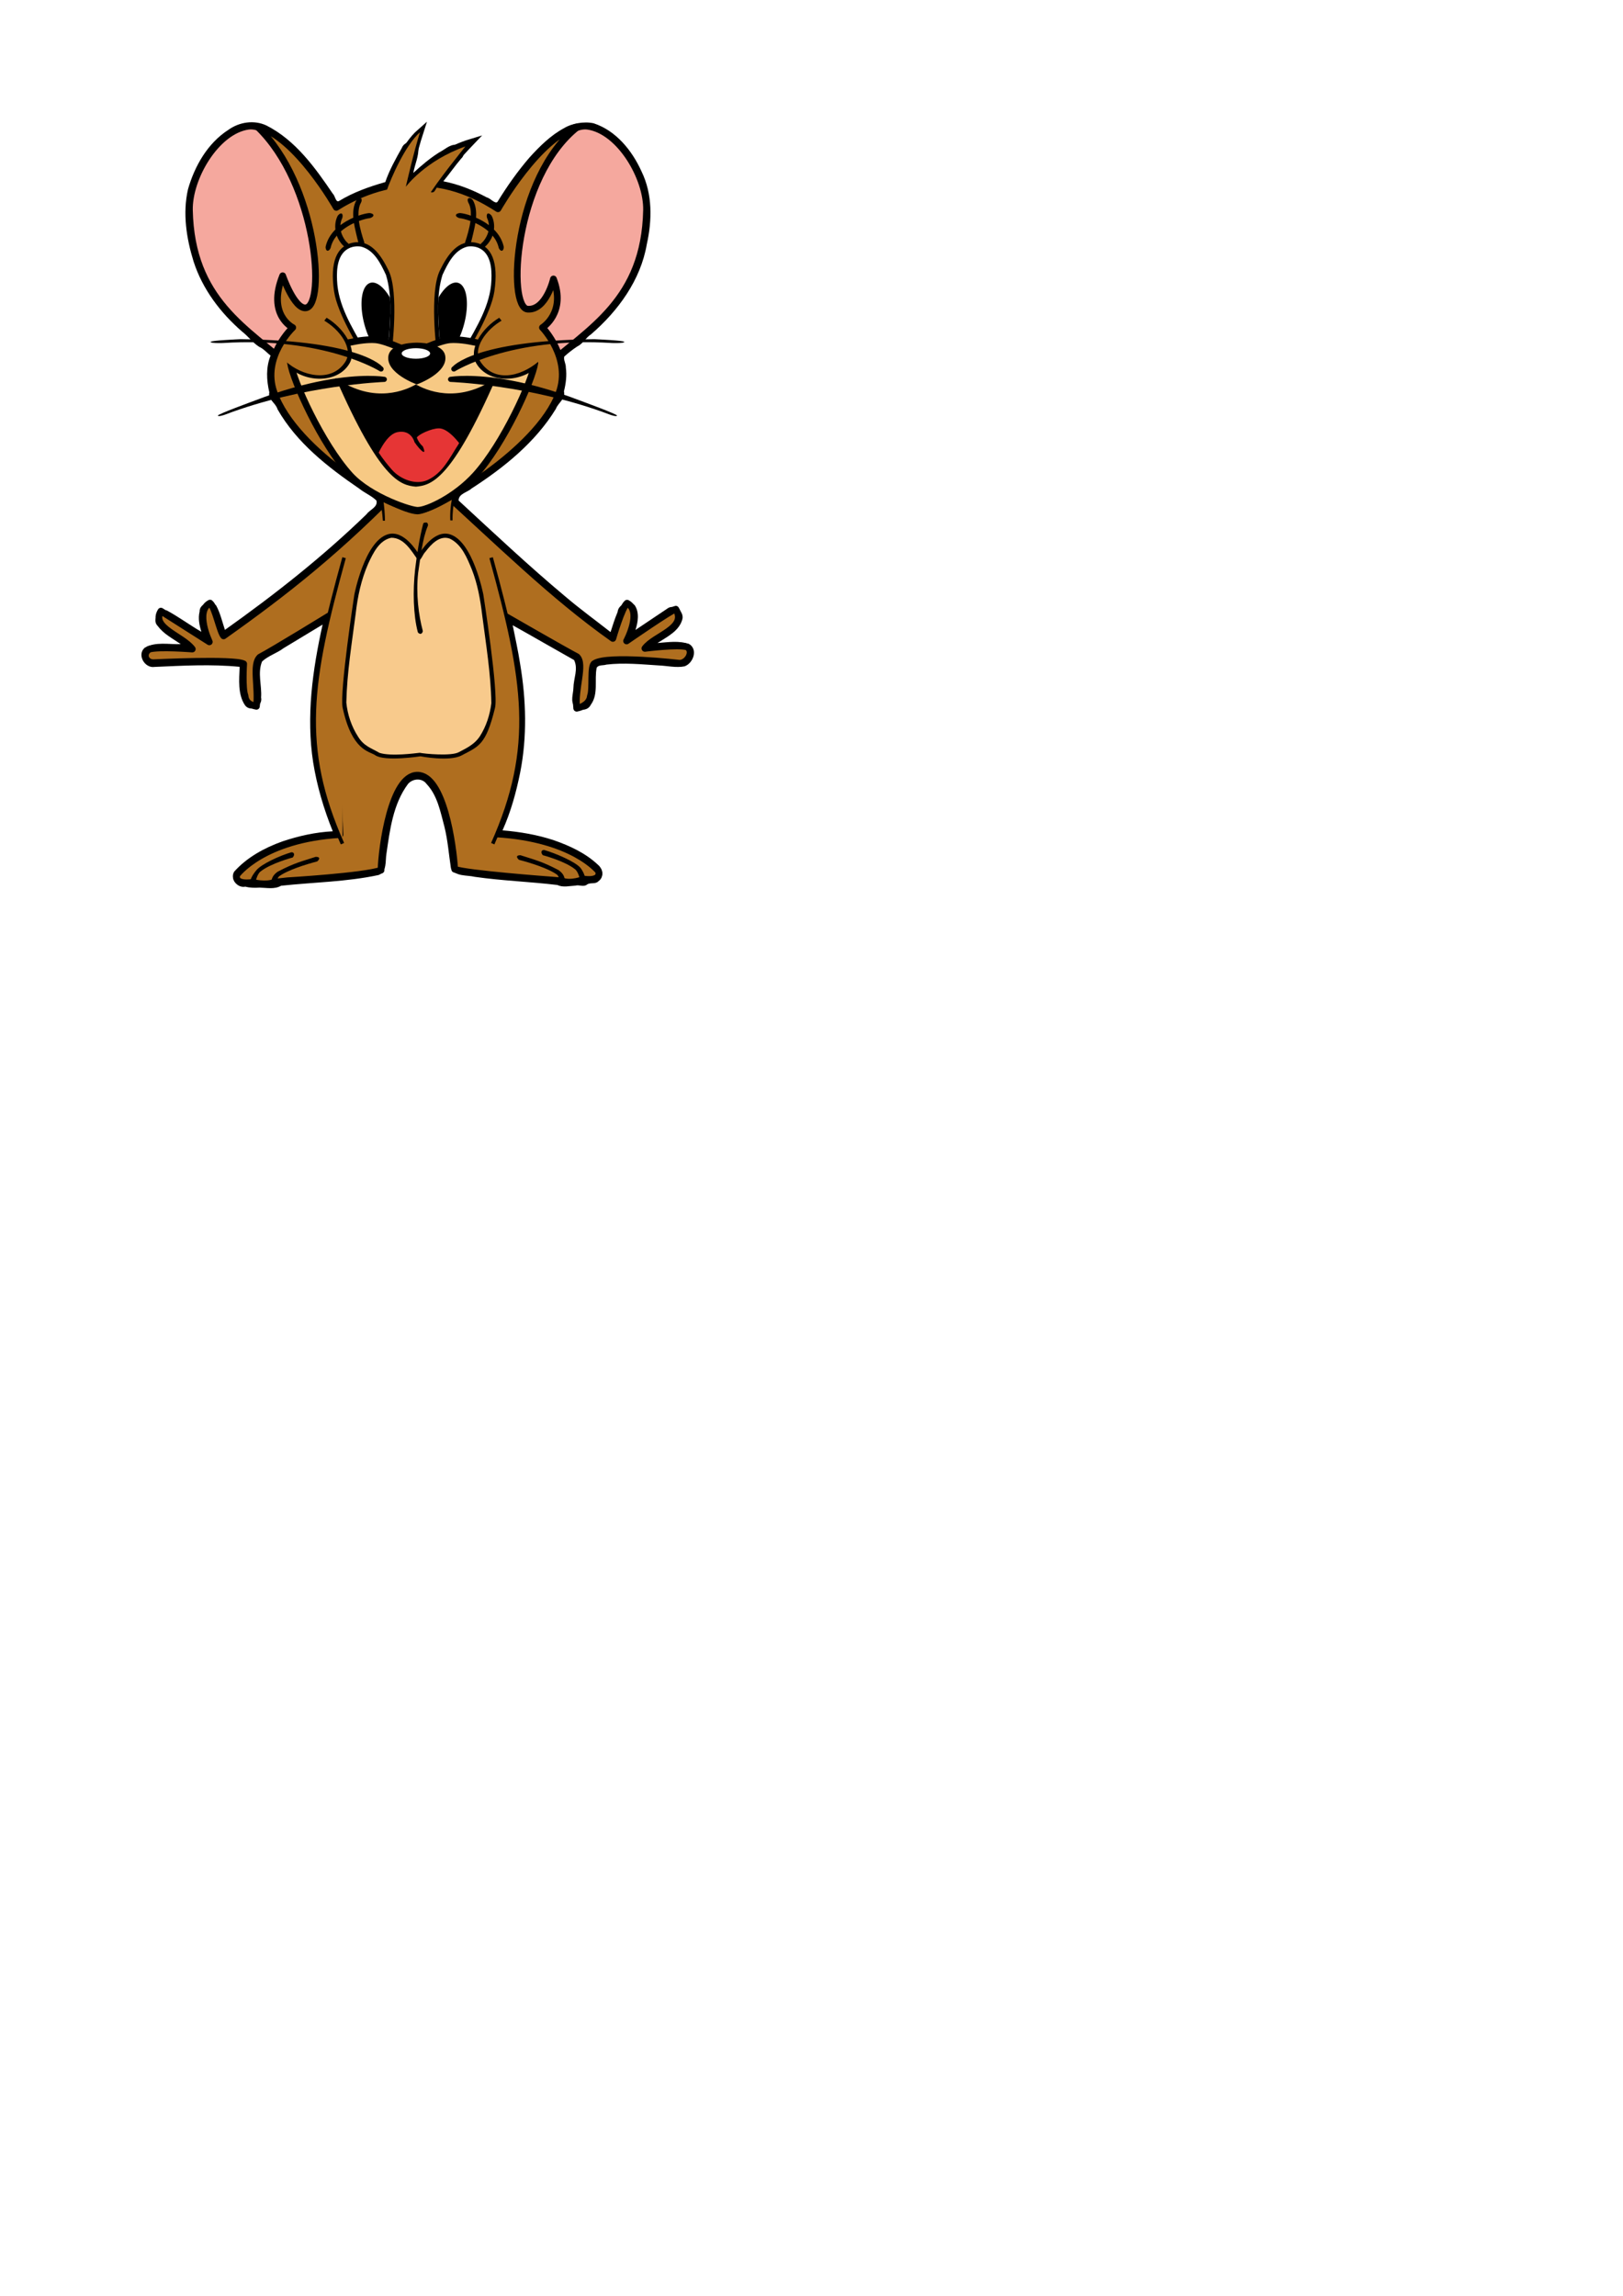 <?xml version="1.0" encoding="UTF-8" standalone="no"?>
<!-- Created with Inkscape (http://www.inkscape.org/) -->

<svg
   width="210mm"
   height="297mm"
   viewBox="0 0 210 297"
   version="1.1"
   id="svg5"
   inkscape:version="1.2.1 (9c6d41e410, 2022-07-14)"
   sodipodi:docname="(tom &amp; jerry) jerry.svg"
   xml:space="preserve"
   xmlns:inkscape="http://www.inkscape.org/namespaces/inkscape"
   xmlns:sodipodi="http://sodipodi.sourceforge.net/DTD/sodipodi-0.dtd"
   xmlns="http://www.w3.org/2000/svg"
   xmlns:svg="http://www.w3.org/2000/svg"><sodipodi:namedview
     id="namedview7"
     pagecolor="#ffffff"
     bordercolor="#666666"
     borderopacity="1.0"
     inkscape:showpageshadow="2"
     inkscape:pageopacity="0.0"
     inkscape:pagecheckerboard="0"
     inkscape:deskcolor="#d1d1d1"
     inkscape:document-units="mm"
     showgrid="false"
     inkscape:zoom="0.788472"
     inkscape:cx="484.48138"
     inkscape:cy="404.58"
     inkscape:window-width="1819"
     inkscape:window-height="1205"
     inkscape:window-x="1884"
     inkscape:window-y="96"
     inkscape:window-maximized="0"
     inkscape:current-layer="layer1" /><defs
     id="defs2"><inkscape:path-effect
       effect="mirror_symmetry"
       start_point="71.599,49.176"
       end_point="71.599,63.116"
       center_point="71.599,56.146"
       id="path-effect2474"
       is_visible="true"
       lpeversion="1.2"
       lpesatellites=""
       mode="free"
       discard_orig_path="false"
       fuse_paths="false"
       oposite_fuse="false"
       split_items="false"
       split_open="false"
       link_styles="false" /><inkscape:path-effect
       effect="mirror_symmetry"
       start_point="71.718,44.312"
       end_point="71.718,50.066"
       center_point="71.718,47.189"
       id="path-effect2406"
       is_visible="true"
       lpeversion="1.2"
       lpesatellites=""
       mode="free"
       discard_orig_path="false"
       fuse_paths="false"
       oposite_fuse="false"
       split_items="false"
       split_open="false"
       link_styles="false" /><inkscape:path-effect
       effect="mirror_symmetry"
       start_point="71.183,44.354"
       end_point="71.183,66.585"
       center_point="71.183,55.469"
       id="path-effect1778"
       is_visible="true"
       lpeversion="1.2"
       lpesatellites=""
       mode="free"
       discard_orig_path="false"
       fuse_paths="false"
       oposite_fuse="false"
       split_items="false"
       split_open="false"
       link_styles="false" /><inkscape:path-effect
       effect="mirror_symmetry"
       start_point="71.818,16.728"
       end_point="71.818,66.438"
       center_point="71.818,41.583"
       id="path-effect1016"
       is_visible="true"
       lpeversion="1.2"
       lpesatellites=""
       mode="free"
       discard_orig_path="false"
       fuse_paths="false"
       oposite_fuse="false"
       split_items="false"
       split_open="false"
       link_styles="false" /><inkscape:path-effect
       effect="mirror_symmetry"
       start_point="71.979,69.462"
       end_point="71.979,98.153"
       center_point="71.979,83.807"
       id="path-effect6109"
       is_visible="true"
       lpeversion="1.2"
       lpesatellites=""
       mode="free"
       discard_orig_path="false"
       fuse_paths="false"
       oposite_fuse="false"
       split_items="false"
       split_open="false"
       link_styles="false" /><inkscape:path-effect
       effect="mirror_symmetry"
       start_point="71.916,62.988"
       end_point="71.916,115.05"
       center_point="71.916,89.019"
       id="path-effect3205"
       is_visible="true"
       lpeversion="1.2"
       lpesatellites=""
       mode="free"
       discard_orig_path="false"
       fuse_paths="false"
       oposite_fuse="false"
       split_items="false"
       split_open="false"
       link_styles="false" /><filter
       inkscape:collect="always"
       style="color-interpolation-filters:sRGB"
       id="filter7211"
       x="-0.014"
       y="-0.01"
       width="1.027"
       height="1.02"><feGaussianBlur
         inkscape:collect="always"
         stdDeviation="0.408"
         id="feGaussianBlur7213" /></filter></defs><g
     inkscape:label="Layer 1"
     inkscape:groupmode="layer"
     id="layer1"><g
       id="g7262"
       transform="translate(-17.785,-0.336)"><path
         id="path5572"
         style="mix-blend-mode:normal;fill:#000000;fill-opacity:1;stroke:none;stroke-width:0.865;stroke-linecap:round;stroke-linejoin:round;stroke-dasharray:none;stroke-opacity:1;paint-order:markers stroke fill;filter:url(#filter7211)"
         d="m 90.789,16.902 c -1.733,0.925 -3.165,2.349 -4.48,3.795 -1.541,1.786 -2.914,3.729 -4.142,5.734 -0.285,0.376 -0.943,-0.474 -1.388,-0.552 -1.769,-0.948 -3.656,-1.707 -5.632,-2.09 0.788,-0.954 1.496,-1.979 2.299,-2.928 0.701,-0.591 0.262,-1.83 -0.668,-1.806 -0.841,-0.016 -1.481,0.665 -2.2,1.018 -1.192,0.76 -2.277,1.677 -3.314,2.634 0.193,-1.1 0.728,-2.172 0.652,-3.299 -0.252,-1.059 -1.797,-0.848 -2.127,0.047 -0.806,1.428 -1.616,2.875 -2.152,4.436 -2.072,0.59 -4.119,1.314 -5.969,2.439 -0.445,0.274 -0.522,-0.687 -0.815,-0.921 -2.3,-3.398 -4.829,-6.921 -8.576,-8.83 -1.6,-0.762 -3.522,-0.464 -4.939,0.552 -2.682,1.724 -4.362,4.673 -5.225,7.679 -0.715,3.105 -0.209,6.37 0.725,9.373 1.149,3.553 3.461,6.616 6.264,9.041 0.791,0.608 1.381,1.452 2.221,1.98 0.58,0.255 0.981,0.759 1.474,1.139 -0.62,1.499 -0.53,3.203 -0.164,4.748 -0.215,0.938 0.841,1.378 1.055,2.18 2.48,4.363 6.547,7.517 10.622,10.308 0.691,0.549 1.555,0.896 2.178,1.508 0.226,0.864 -0.858,1.17 -1.266,1.763 -5.67,5.503 -11.896,10.402 -18.334,14.972 -0.351,-1.055 -0.606,-2.197 -1.139,-3.159 -0.67,-0.653 -2.169,-0.264 -2.138,0.793 -0.217,0.869 -0.029,1.775 0.227,2.613 -1.519,-0.879 -2.963,-1.957 -4.495,-2.775 -1.009,-0.165 -1.972,1.254 -1.13,2.043 0.755,1.033 1.945,1.617 2.959,2.328 -1.54,0.058 -3.256,-0.352 -4.657,0.464 -1.051,0.885 -0.009,2.686 1.265,2.484 3.667,-0.163 7.349,-0.373 11.011,-0.013 -0.058,1.66 -0.27,3.526 0.702,4.984 0.71,0.946 2.333,0.101 2.075,-1.014 0.115,-1.546 -0.485,-3.178 0.125,-4.658 0.806,-0.753 1.912,-1.063 2.787,-1.727 1.684,-1.013 3.367,-2.026 5.045,-3.048 -1.294,5.829 -2.146,11.885 -1.218,17.84 0.492,3.053 1.374,6.037 2.536,8.901 -2.218,0.111 -4.426,0.603 -6.531,1.312 -2.316,0.828 -4.567,2.058 -6.223,3.903 -0.579,0.928 0.405,2.17 1.441,1.947 0.612,0.159 1.233,0.162 1.85,0.123 0.934,0.021 1.921,0.249 2.774,-0.242 4.207,-0.452 8.483,-0.5 12.633,-1.391 1.086,-0.476 0.838,-1.776 0.994,-2.719 0.446,-3.088 0.857,-6.453 2.79,-9.052 0.617,-0.724 1.828,-0.812 2.411,2.9e-4 1.42,1.502 1.797,3.638 2.316,5.566 0.433,1.755 0.561,3.573 0.835,5.346 0.609,1.094 2.047,0.845 3.09,1.098 3.546,0.508 7.144,0.628 10.691,1.056 0.723,0.353 1.566,0.116 2.326,0.08 0.502,-0.141 1.057,0.231 1.527,-0.157 0.437,-0.282 1.052,0.015 1.453,-0.417 0.75,-0.519 0.576,-1.609 -0.074,-2.131 -1.593,-1.5 -3.639,-2.447 -5.688,-3.162 -2.149,-0.716 -4.398,-1.093 -6.652,-1.282 1.067,-2.373 1.766,-4.912 2.281,-7.463 0.918,-4.638 0.782,-9.422 -0.003,-14.068 -0.252,-1.665 -0.649,-3.432 -0.96,-5.003 2.656,1.482 5.29,3.014 7.945,4.504 0.558,1.171 -0.073,2.372 -0.089,3.589 -0.017,0.785 -0.417,1.738 0.135,2.401 0.591,0.613 1.728,0.608 2.112,-0.209 1.026,-1.396 0.437,-3.212 0.762,-4.784 0.224,-0.412 0.864,-0.269 1.255,-0.41 2.264,-0.269 4.542,-0.033 6.78,0.108 1.105,0.046 2.242,0.33 3.332,0.116 1.111,-0.382 1.766,-2.152 0.621,-2.869 -1.305,-0.492 -2.759,-0.251 -4.119,-0.148 1.248,-0.805 2.85,-1.564 3.232,-3.135 0.183,-1.054 -1.143,-2.005 -2.019,-1.278 -1.355,0.908 -2.709,1.818 -4.065,2.724 0.333,-1.016 0.533,-2.286 -0.105,-3.207 -0.743,-0.658 -2.113,-0.122 -2.206,0.887 -0.357,0.845 -0.635,1.723 -0.912,2.595 -1.938,-1.525 -3.944,-2.977 -5.826,-4.58 -4.759,-3.979 -9.283,-8.242 -13.838,-12.443 0.017,-0.9 1.125,-1.038 1.674,-1.548 4.212,-2.719 8.259,-5.979 10.911,-10.299 0.294,-0.802 1.299,-1.313 1.048,-2.27 0.246,-0.987 0.396,-2.057 0.244,-3.094 0.027,-0.464 -0.331,-1.001 -0.201,-1.407 0.522,-0.479 1.088,-0.917 1.682,-1.308 0.739,-0.356 1.095,-1.133 1.78,-1.572 3.503,-3.025 6.419,-7.006 7.217,-11.651 0.692,-3.107 0.748,-6.488 -0.678,-9.408 -1.222,-2.708 -3.293,-5.284 -6.197,-6.24 -1.27,-0.283 -2.892,0.04 -3.81,0.617 z"
         sodipodi:nodetypes="cccccccccccccccccccccccccccccccccccccccccccccccccccccccccccccccccccccccccccccccccccccccccccccc"
         inkscape:label="Shadow" /><g
         id="g6105"
         inkscape:label="Body"
         style="display:inline"><path
           style="opacity:1;fill:#af6e1f;fill-opacity:1;stroke:#000000;stroke-width:0.865;stroke-linecap:round;stroke-linejoin:round;stroke-dasharray:none;stroke-opacity:1;paint-order:markers stroke fill"
           d="m 76.618,112.786 c 1.522,0.578 12.247,1.37 12.247,1.37 l 1.632,0.134 c 1.182,0.482 2.868,-0.225 2.868,-0.225 0,0 2.243,0.377 1.871,-1.024 0,0 -3.267,-4.23 -13.27,-4.823 l 1.001,-28.285 c 0,0 7.757,4.473 9.461,5.362 1.037,0.963 -0.333,4.189 -0.024,6.666 0.815,-0.148 1.694,-0.681 1.768,-1.57 0.371,-0.889 -0.067,-3.971 0.546,-4.233 1.741,-1.105 10.987,-0.017 10.987,-0.017 1.037,0 1.89,-1.516 1,-2.109 -1.176,-0.371 -5.478,0.186 -5.478,0.186 1.235,-1.68 5.547,-2.597 3.996,-5.076 -0.482,0.044 -6.366,4.116 -6.366,4.116 0,0 2.065,-3.853 0.064,-4.891 -0.667,0.519 -1.84,4.562 -1.84,4.562 C 89.162,77.317 82.646,70.79 73.424,62.43 h -3.016 C 61.814,71.377 54.637,76.99 46.716,82.602 46.213,82.015 45.627,78.874 44.96,78.355 42.959,79.392 44.87,83.372 44.87,83.372 l -6.264,-3.979 c -1.341,2.144 2.826,3.229 4.061,4.909 0,0 -4.409,-0.348 -5.585,0.024 -0.889,0.593 -0.477,1.742 0.561,1.742 0,0 10.413,-0.519 11.673,0.148 0,0 -0.2,3.216 0.171,4.105 0.074,0.889 0.663,1.24 1.478,1.388 0.31,-2.477 -0.583,-5.4 0.454,-6.363 1.704,-0.889 9.144,-5.462 9.144,-5.462 l 1.218,28.418 c -10.004,0.593 -13.354,5.2 -13.354,5.2 -0.372,1.401 2.039,0.982 2.039,0.982 0,0 1.686,0.455 2.868,-0.027 l 1.662,-0.183 c 0,0 9.814,-0.575 12.091,-1.363 0.066,-2.868 1.313,-12.292 4.703,-12.292 3.39,0 4.632,9.036 4.829,12.166 z"
           id="path3101"
           sodipodi:nodetypes="ccccccccccccccccccccccccccccccccccccccsc" /><path
           style="fill:#af6e1f;fill-opacity:1;stroke:#000000;stroke-width:0.465;stroke-linecap:butt;stroke-linejoin:miter;stroke-dasharray:none;stroke-opacity:1"
           d="m 81.332,72.482 c 4.404,15.939 5.788,24.496 0.21,36.996"
           id="path5951"
           sodipodi:nodetypes="cc" /><path
           style="fill:#af6e1f;fill-opacity:1;stroke:#000000;stroke-width:0.465;stroke-linecap:butt;stroke-linejoin:miter;stroke-dasharray:none;stroke-opacity:1"
           d="M 62.305,72.482 C 57.901,88.421 56.517,96.978 62.096,109.478"
           id="path6091"
           sodipodi:nodetypes="cc" /><path
           style="fill:#000000;fill-opacity:1;stroke:none;stroke-width:0.265px;stroke-linecap:butt;stroke-linejoin:miter;stroke-opacity:1"
           d="m 77.506,98.064 c 2.215,-1.181 3.15,-1.309 4.33,-6.161 0.478,-1.966 -1.51,-14.639 -1.51,-14.639 0,0 -1.32,-6.884 -4.32,-7.802 C 73.915,68.822 72.23,71.685 71.979,72.021 71.727,71.685 70.043,68.822 67.952,69.462 c -3.001,0.918 -4.32,7.802 -4.32,7.802 0,0 -1.938,12.661 -1.51,14.639 1.209,5.593 3.455,5.609 4.211,6.131 1.237,0.855 5.854,0.143 5.854,0.143 0,0 3.755,0.721 5.32,-0.114 z"
           id="path6107"
           sodipodi:nodetypes="ascscscssca" /><path
           id="path6939"
           style="fill:#f8ca8c;fill-opacity:1;stroke:none;stroke-width:0.265px;stroke-linecap:butt;stroke-linejoin:miter;stroke-opacity:1"
           d="m 68.396,69.906 c -1.581,0.345 -2.335,2.006 -2.967,3.332 -0.905,2.091 -1.368,4.222 -1.626,6.507 -0.492,3.798 -1.127,7.627 -1.207,11.481 0.151,1.543 0.669,3.089 1.512,4.396 0.754,1.227 1.609,1.441 2.786,2.112 1.51,0.478 4.625,0.046 5.203,-0.013 0.623,0.134 4.105,0.46 5.057,-0.08 0.551,-0.324 1.948,-0.852 2.737,-2.08 0.807,-1.274 1.293,-2.767 1.468,-4.259 -0.062,-3.805 -0.693,-7.578 -1.176,-11.339 -0.247,-2.07 -0.601,-4.063 -1.349,-5.962 -0.62,-1.496 -1.303,-3.239 -2.853,-3.985 -1.314,-0.481 -2.434,0.754 -3.149,1.701 -0.328,0.279 -0.638,1.325 -0.968,1.075 -0.835,-1.164 -1.796,-2.911 -3.469,-2.888 z"
           sodipodi:nodetypes="ccccccccccccccccc" /><path
           style="color:#000000;fill:#000000;stroke-linecap:round;-inkscape-stroke:none"
           d="m 72.542,68.08 c -0.498,1.919 -0.823,4.057 -1.044,5.907 -0.314,2.785 -0.229,5.955 0.344,8.109 0.047,0.177 0.323,0.273 0.406,0.236 0.104,-0.037 0.283,-0.229 0.236,-0.406 -0.524,-1.969 -0.901,-4.747 -0.592,-7.494 0.312,-1.969 0.511,-4.311 1.254,-6.074 0.077,-0.167 -0.063,-0.41 -0.171,-0.456 -0.125,-0.039 -0.355,0.026 -0.434,0.179 z"
           id="path8324"
           sodipodi:nodetypes="ccccccccc" /><path
           style="color:#000000;fill:#000000"
           d="m 85.131,110.975 c -0.626,-0.013 -0.506,0.326 -0.195,0.592 1.449,0.378 3.826,1.11 4.962,1.949 0.136,0.184 0.349,0.495 0.33,1.11 0.168,0.315 0.685,0.145 0.685,0.019 -0.052,-0.751 -0.093,-1.177 -0.833,-1.733 -2.22,-1.175 -3.257,-1.384 -4.949,-1.939 z"
           id="path8345"
           sodipodi:nodetypes="ccccccc" /><path
           style="color:#000000;fill:#000000;-inkscape-stroke:none"
           d="m 88.194,110.293 c -0.357,-0.021 -0.49,0.319 -0.175,0.676 0,0 2.848,0.749 4.186,1.831 0.51,0.412 0.688,1.665 0.688,1.665 0.147,0.084 0.558,0.114 0.621,-0.242 0.063,-0.524 -0.383,-1.329 -0.635,-1.627 -0.647,-0.766 -3.112,-1.841 -4.685,-2.302 z"
           id="path8347"
           sodipodi:nodetypes="ccsccsc" /><path
           style="color:#000000;fill:#000000"
           d="m 58.635,111.183 c 0.626,-0.013 0.506,0.326 0.195,0.592 -1.449,0.378 -3.826,1.11 -4.962,1.949 -0.136,0.184 -0.349,0.495 -0.33,1.11 -0.168,0.315 -0.685,0.145 -0.685,0.019 0.052,-0.751 0.093,-1.177 0.833,-1.733 2.22,-1.175 3.257,-1.384 4.949,-1.939 z"
           id="path8357"
           sodipodi:nodetypes="ccccccc" /><path
           style="color:#000000;fill:#000000;-inkscape-stroke:none"
           d="m 55.483,110.59 c 0.357,-0.021 0.49,0.319 0.175,0.676 0,0 -2.848,0.749 -4.186,1.831 -0.51,0.412 -0.688,1.665 -0.688,1.665 -0.147,0.084 -0.558,0.114 -0.621,-0.242 -0.063,-0.524 0.561,-1.329 0.813,-1.627 0.647,-0.766 2.934,-1.841 4.507,-2.302 z"
           id="path8359"
           sodipodi:nodetypes="ccsccsc" /></g><g
         id="g5466"
         inkscape:label="Neck"
         style="display:inline"><path
           style="opacity:1;fill:#000000;fill-opacity:1;stroke:none;stroke-width:0.265px;stroke-linecap:butt;stroke-linejoin:miter;stroke-opacity:1"
           d="M 67.323,67.7 C 67.029,63.422 65.645,60.653 65.645,60.653 l 12.877,0.084 c 0,0 -2.265,2.601 -2.181,6.921 z"
           id="path5460"
           sodipodi:nodetypes="ccccc" /><path
           style="opacity:1;fill:#af6e1f;fill-opacity:1;stroke:none;stroke-width:0.253px;stroke-linecap:butt;stroke-linejoin:miter;stroke-opacity:1"
           d="m 67.6,67.952 c -0.017,-4.362 -1.41,-7.299 -1.41,-7.299 l 11.787,0.084 c 0,0 -2.199,2.852 -1.913,7.173 z"
           id="path5462"
           sodipodi:nodetypes="ccccc" /></g><g
         id="g1574"
         inkscape:label="Head"
         style="display:inline"><path
           style="opacity:1;fill:#f5a89e;fill-opacity:1;stroke:#000000;stroke-width:0.865;stroke-linecap:round;stroke-linejoin:round;stroke-dasharray:none;stroke-opacity:1;paint-order:markers stroke fill"
           d="m 56.949,22.126 c -0.237,-0.119 -3.967,-5.908 -7.059,-5.457 -4.136,0.602 -7.682,6.676 -7.593,10.856 0.249,11.679 7.474,15.305 13.288,20.465 l 9.847,-9.017 z"
           id="path1772"
           sodipodi:nodetypes="cssccc" /><path
           style="opacity:1;fill:#f5a89e;fill-opacity:1;stroke:#000000;stroke-width:0.865;stroke-linecap:round;stroke-linejoin:round;stroke-dasharray:none;stroke-opacity:1;paint-order:markers stroke fill"
           d="m 86.785,22.126 c 0.237,-0.119 3.967,-5.908 7.059,-5.457 4.136,0.602 7.682,6.676 7.593,10.856 -0.249,11.679 -7.474,15.305 -13.288,20.465 l -9.847,-9.017 z"
           id="path1601"
           sodipodi:nodetypes="cssccc" /><path
           style="opacity:1;fill:#af6e1f;fill-opacity:1;stroke:#000000;stroke-width:0.865;stroke-linecap:round;stroke-linejoin:round;stroke-dasharray:none;stroke-opacity:1;paint-order:markers stroke fill"
           d="m 90.107,51.193 c 1.681,-4.544 -2.136,-8.483 -2.136,-8.483 0,0 3.122,-1.911 1.424,-6.288 0,0 -0.935,4.056 -3.322,3.915 -2.684,-0.158 -1.839,-17.084 6.466,-23.609 -5.042,1.305 -10.322,10.618 -10.322,10.618 -1.483,-0.949 -5.457,-3.441 -10.399,-3.322 -4.942,-0.119 -9.035,2.195 -10.518,3.144 0,0 -5.161,-9.135 -10.203,-10.44 7.771,7.474 8.818,23.032 6.288,23.431 -1.501,0.237 -3.025,-4.152 -3.025,-4.152 -2.054,5.088 1.305,6.703 1.305,6.703 0,0 -4.037,3.792 -2.432,8.364 2.73,7.78 15.72,15.305 18.586,15.364 2.095,-0.059 15.499,-7.703 18.289,-15.245 z"
           id="path918"
           sodipodi:nodetypes="scsscccccsccscs" /><path
           style="fill:#af6e1f;fill-opacity:1;stroke:#000000;stroke-width:0.865;stroke-linecap:round;stroke-linejoin:miter;stroke-dasharray:none;stroke-opacity:1;paint-order:markers stroke fill"
           d="m 73.675,24.796 c 1.068,-1.898 5.042,-6.051 5.042,-6.051 -5.695,1.72 -8.601,6.229 -8.601,6.229 0,0 1.246,-5.161 2.017,-7.534 -1.898,1.661 -3.559,5.339 -3.974,6.525"
           id="path1570"
           sodipodi:nodetypes="ccccc" /><path
           style="fill:#af6e1f;fill-opacity:1;stroke:none;stroke-width:0.865;stroke-linecap:round;stroke-linejoin:miter;stroke-dasharray:none;stroke-opacity:1;paint-order:markers stroke fill"
           d="m 73.082,25.923 c 1.068,-1.898 4.924,-6.644 4.924,-6.644 -5.22,1.839 -7.712,5.22 -7.712,5.22 0,0 1.068,-4.686 1.839,-7.059 -1.898,1.661 -3.737,5.873 -4.33,7.593 z"
           id="path1576"
           sodipodi:nodetypes="cccccc" /><g
           id="g2402"
           inkscape:label="Face"
           style="display:inline"><g
             id="g3495"
             inkscape:label="Eye"
             style="display:inline"
             transform="matrix(-1,0,0,1,142.762,0)"><path
               style="opacity:1;fill:#000000;fill-opacity:1;stroke:none;stroke-width:0.265px;stroke-linecap:butt;stroke-linejoin:miter;stroke-opacity:1"
               d="m 78.187,45.972 c 0.252,-0.503 3.123,-4.991 3.562,-7.935 0.567,-3.796 -0.365,-5.889 -2.404,-6.302 -2.269,-0.459 -3.635,1.519 -4.647,3.601 -1.381,2.842 -0.425,10.37 -0.425,10.37 z"
               id="path3489"
               sodipodi:nodetypes="cssscc" /><path
               id="path3491"
               style="opacity:1;fill:#ffffff;fill-opacity:1;stroke:none;stroke-width:0.265px;stroke-linecap:butt;stroke-linejoin:miter;stroke-opacity:1"
               d="m 78.256,32.24 c -1.7,0.441 -2.538,2.203 -3.221,3.662 -0.782,2.563 -0.566,5.301 -0.408,7.94 0.151,0.51 -0.206,1.573 0.623,1.401 0.882,0.06 1.764,0.121 2.646,0.181 1.537,-2.761 3.356,-5.598 3.472,-8.854 0.069,-1.492 -0.073,-3.459 -1.628,-4.158 -0.463,-0.199 -0.987,-0.255 -1.483,-0.172 z" /><path
               id="path3493"
               style="fill:#000000;fill-opacity:1;fill-rule:evenodd;stroke:none;stroke-width:0.262"
               d="m 83.821,18.53 a 5.154,2.224 90 0 0 -1.596,2.385 c 0.332,1.641 0.897,3.255 1.429,4.838 0.281,0.463 0.219,1.58 0.973,1.224 0.417,-0.068 0.834,-0.137 1.251,-0.205 a 5.154,2.224 90 0 0 0.458,-3.132 5.154,2.224 90 0 0 -2.224,-5.154 5.154,2.224 90 0 0 -0.291,0.044 z"
               transform="matrix(0.974,0.227,-0.266,0.964,0,0)" /></g><g
             id="g3477"
             inkscape:label="Eye"
             style="display:inline"><path
               style="opacity:1;fill:#000000;fill-opacity:1;stroke:none;stroke-width:0.265px;stroke-linecap:butt;stroke-linejoin:miter;stroke-opacity:1"
               d="m 78.187,45.972 c 0.252,-0.503 3.123,-4.991 3.562,-7.935 0.567,-3.796 -0.365,-5.889 -2.404,-6.302 -2.269,-0.459 -3.635,1.519 -4.647,3.601 -1.381,2.842 -0.425,10.37 -0.425,10.37 z"
               id="path3470"
               sodipodi:nodetypes="cssscc" /><path
               id="path3472"
               style="opacity:1;fill:#ffffff;fill-opacity:1;stroke:none;stroke-width:0.265px;stroke-linecap:butt;stroke-linejoin:miter;stroke-opacity:1"
               d="m 78.256,32.24 c -1.7,0.441 -2.538,2.203 -3.221,3.662 -0.782,2.563 -0.566,5.301 -0.408,7.94 0.151,0.51 -0.206,1.573 0.623,1.401 0.882,0.06 1.764,0.121 2.646,0.181 1.537,-2.761 3.356,-5.598 3.472,-8.854 0.069,-1.492 -0.073,-3.459 -1.628,-4.158 -0.463,-0.199 -0.987,-0.255 -1.483,-0.172 z" /><path
               id="path3479"
               style="fill:#000000;fill-opacity:1;fill-rule:evenodd;stroke:none;stroke-width:0.262"
               d="m 83.821,18.53 a 5.154,2.224 90 0 0 -1.596,2.385 c 0.332,1.641 0.897,3.255 1.429,4.838 0.281,0.463 0.219,1.58 0.973,1.224 0.417,-0.068 0.834,-0.137 1.251,-0.205 a 5.154,2.224 90 0 0 0.458,-3.132 5.154,2.224 90 0 0 -2.224,-5.154 5.154,2.224 90 0 0 -0.291,0.044 z"
               transform="matrix(0.974,0.227,-0.266,0.964,0,0)" /></g><g
             id="g2470"
             inkscape:label="Mouth"
             style="display:inline"><path
               style="opacity:1;fill:#f7c984;fill-opacity:1;stroke:#000000;stroke-width:0.865;stroke-linecap:round;stroke-linejoin:round;stroke-dasharray:none;stroke-opacity:1;paint-order:markers stroke fill"
               d="m 79.302,61.791 c 3.674,-4.062 7.358,-12.211 7.694,-14.518 0,0 -7.112,-3.256 -10.99,-2.978 -1.461,0.105 -4.823,1.762 -4.823,1.762 0,0 -3.361,-1.657 -4.823,-1.762 -3.877,-0.278 -10.99,2.978 -10.99,2.978 0.336,2.307 4.02,10.456 7.694,14.518 2.616,2.892 8.119,4.676 8.83,4.557 1.127,0 4.791,-1.665 7.407,-4.557 z"
               id="path1776"
               sodipodi:nodetypes="scscscscs" /><path
               style="fill:#000000;fill-opacity:1;stroke:none;stroke-width:0.265px;stroke-linecap:butt;stroke-linejoin:miter;stroke-opacity:1"
               d="M 81.98,49.236 C 76.226,62.405 73.616,63.116 71.599,63.294 69.582,63.116 66.972,62.405 61.218,49.236 c 5.042,3.5 9.254,1.483 10.381,0.83 1.127,0.653 5.339,2.669 10.381,-0.83 z"
               id="path2472"
               sodipodi:nodetypes="ccccc" /><path
               id="path2476"
               style="display:inline;fill:#e63535;fill-opacity:1;stroke:none;stroke-width:0.265px;stroke-linecap:butt;stroke-linejoin:miter;stroke-opacity:1"
               d="m 74.56,55.751 c -0.969,0.003 -2.675,0.808 -2.842,1.197 0.297,0.771 0.771,1.127 0.771,1.127 0.593,1.364 -0.296,0.593 -1.068,-0.534 0,0 -0.399,-1.664 -2.195,-1.305 -1.036,0.207 -1.888,1.511 -2.442,2.657 0.524,0.772 1.091,1.515 1.716,2.217 1.043,1.19 3.053,2.039 4.619,1.321 1.967,-0.917 2.831,-2.837 3.967,-4.59 0.037,-0.062 0.074,-0.125 0.111,-0.188 -0.688,-0.868 -1.6,-1.784 -2.454,-1.892 -0.057,-0.007 -0.119,-0.011 -0.183,-0.01 z"
               inkscape:label="Tongue" /></g><g
             id="g2464"
             inkscape:label="Nose"><path
               style="opacity:1;fill:#000000;fill-opacity:1;stroke:none;stroke-width:0.265px;stroke-linecap:butt;stroke-linejoin:miter;stroke-opacity:1"
               d="m 75.396,46.388 c 0.356,2.245 -3.678,3.678 -3.678,3.678 0,0 -4.034,-1.432 -3.678,-3.678 0.285,-1.794 3.678,-1.72 3.678,-1.72 0,0 3.393,-0.074 3.678,1.72 z"
               id="path2404"
               sodipodi:nodetypes="scscs" /><ellipse
               style="fill:#ffffff;fill-opacity:1;fill-rule:evenodd;stroke-width:0.293"
               id="path2460"
               cx="71.599"
               cy="46.062"
               rx="1.839"
               ry="0.682" /></g><g
             id="g5440"
             inkscape:label="Cheak"
             style="display:inline"><path
               style="opacity:1;fill:#000000;fill-opacity:1;stroke:none;stroke-width:0.265px;stroke-linecap:butt;stroke-linejoin:miter;stroke-opacity:1"
               d="m 82.381,41.442 c -2.195,1.305 -4.08,4.061 -2.936,5.956 1.542,2.556 5.71,2.481 7.904,0.346"
               id="path3571"
               sodipodi:nodetypes="csc" /><path
               style="opacity:1;fill:#af6e1f;fill-opacity:1;stroke:none;stroke-width:0.249px;stroke-linecap:butt;stroke-linejoin:miter;stroke-opacity:1"
               d="m 82.821,41.739 c -2.132,1.187 -3.984,3.708 -2.852,5.419 1.735,2.622 5.071,2.02 7.558,-0.101"
               id="path5022"
               sodipodi:nodetypes="csc" /></g><g
             id="g5446"
             inkscape:label="Cheak"
             transform="matrix(-1,0,0,1,142.425,0)"
             style="display:inline"><path
               style="opacity:1;fill:#000000;fill-opacity:1;stroke:none;stroke-width:0.265px;stroke-linecap:butt;stroke-linejoin:miter;stroke-opacity:1"
               d="m 82.381,41.442 c -2.195,1.305 -4.08,4.061 -2.936,5.956 1.542,2.556 5.71,2.481 7.904,0.346"
               id="path5442"
               sodipodi:nodetypes="csc" /><path
               style="opacity:1;fill:#af6e1f;fill-opacity:1;stroke:none;stroke-width:0.249px;stroke-linecap:butt;stroke-linejoin:miter;stroke-opacity:1"
               d="m 82.821,41.739 c -2.132,1.187 -3.975,3.703 -2.852,5.419 1.794,2.74 5.605,1.842 7.736,-0.101"
               id="path5444"
               sodipodi:nodetypes="csc" /></g><path
             id="path3450"
             style="color:#000000;display:inline;fill:#000000;stroke-linecap:round;stroke-linejoin:round;-inkscape-stroke:none"
             d="m 94.692,44.215 c -15.601,0.163 -18.337,3.558 -18.337,3.558 -0.164,0.084 -0.228,0.286 -0.143,0.45 0.084,0.164 0.286,0.227 0.449,0.142 0,0 7.121,-4.488 20.336,-3.654 0.184,0.012 1.559,0.04 1.57,-0.145 0.011,-0.183 -3.693,-0.34 -3.876,-0.351 z m -16.499,4.746 c -1.371,-0.005 -2.084,0.119 -2.084,0.119 -0.183,-0.011 -0.341,0.129 -0.352,0.312 -0.011,0.183 0.129,0.341 0.313,0.352 0,0 10.492,0.38 20.581,4.215 0.171,0.064 0.908,0.313 0.973,0.142 0.065,-0.171 -4.593,-1.872 -4.764,-1.938 -7.033,-2.713 -12.049,-3.193 -14.667,-3.203 z" /><path
             id="path3464"
             style="color:#000000;display:inline;fill:#000000;stroke-linecap:round;stroke-linejoin:round;-inkscape-stroke:none"
             d="m 48.905,44.215 c 15.601,0.163 18.337,3.558 18.337,3.558 0.164,0.084 0.228,0.286 0.143,0.45 -0.084,0.164 -0.286,0.227 -0.449,0.142 0,0 -7.121,-4.488 -20.336,-3.654 -0.184,0.012 -1.559,0.04 -1.57,-0.145 -0.011,-0.183 3.693,-0.34 3.876,-0.351 z m 16.499,4.746 c 1.371,-0.005 2.084,0.119 2.084,0.119 0.183,-0.011 0.341,0.129 0.352,0.312 0.011,0.183 -0.129,0.341 -0.313,0.352 0,0 -10.492,0.38 -20.581,4.215 -0.171,0.064 -0.908,0.313 -0.973,0.142 -0.065,-0.171 4.593,-1.872 4.764,-1.938 7.033,-2.713 12.049,-3.193 14.667,-3.203 z" /><path
             id="path5523"
             style="color:#000000;fill:#000000;stroke-linecap:round;stroke-linejoin:round;-inkscape-stroke:none"
             d="m 78.393,25.991 c -0.158,0.093 -0.093,0.415 -2.16e-4,0.573 0.253,0.433 0.337,1.034 0.32,1.669 -0.568,-0.199 -1.056,-0.304 -1.369,-0.333 -0.183,-0.017 -0.553,0.089 -0.569,0.273 -0.017,0.183 0.325,0.375 0.508,0.391 0.242,0.022 0.763,0.139 1.375,0.364 -0.03,0.237 -0.071,0.472 -0.119,0.698 -0.225,1.06 -0.576,2.054 -0.576,2.054 -0.024,0.529 0.471,0.36 0.734,0.138 0,0 0.253,-0.926 0.493,-2.053 0.039,-0.185 0.075,-0.377 0.106,-0.573 0.21,0.097 0.424,0.205 0.634,0.327 0.368,0.212 0.727,0.46 1.052,0.746 -0.004,0.018 -0.008,0.035 -0.012,0.053 -0.141,0.574 -0.573,1.251 -0.929,1.5 -0.303,0.432 0.04,0.562 0.381,0.516 0.447,-0.313 0.897,-0.956 1.095,-1.521 0.372,0.447 0.657,0.965 0.793,1.561 0.041,0.179 0.249,0.439 0.428,0.398 0.179,-0.041 0.261,-0.368 0.22,-0.547 -0.203,-0.888 -0.675,-1.614 -1.261,-2.2 0.066,-0.578 -0.007,-1.185 -0.274,-1.732 -0.081,-0.165 -0.369,-0.412 -0.534,-0.33 -0.164,0.081 -0.143,0.457 -0.063,0.621 0.132,0.27 0.204,0.571 0.223,0.878 -0.255,-0.193 -0.52,-0.365 -0.785,-0.518 -0.298,-0.172 -0.597,-0.321 -0.885,-0.448 0.056,-0.794 -0.023,-1.604 -0.41,-2.268 -0.092,-0.117 -0.275,-0.374 -0.574,-0.237 z"
             sodipodi:nodetypes="cccccccsccscscscccccccccccsccc"
             inkscape:label="Brow" /><path
             id="path5542"
             style="color:#000000;fill:#000000;stroke-linecap:round;stroke-linejoin:round;-inkscape-stroke:none"
             d="m 64.487,25.991 c 0.158,0.093 0.093,0.415 2.16e-4,0.573 -0.253,0.433 -0.337,1.034 -0.32,1.669 0.568,-0.199 1.056,-0.304 1.369,-0.333 0.183,-0.017 0.553,0.089 0.569,0.273 0.017,0.183 -0.325,0.375 -0.508,0.391 -0.242,0.022 -0.763,0.139 -1.375,0.364 0.03,0.237 0.071,0.472 0.119,0.698 0.225,1.06 0.576,2.054 0.576,2.054 0.024,0.529 -0.471,0.36 -0.734,0.138 0,0 -0.253,-0.926 -0.493,-2.053 -0.039,-0.185 -0.075,-0.377 -0.106,-0.573 -0.21,0.097 -0.424,0.205 -0.634,0.327 -0.368,0.212 -0.727,0.46 -1.052,0.746 0.004,0.018 0.008,0.035 0.012,0.053 0.141,0.574 0.573,1.251 0.929,1.5 0.303,0.432 -0.04,0.562 -0.381,0.516 -0.447,-0.313 -0.897,-0.956 -1.095,-1.521 -0.372,0.447 -0.657,0.965 -0.793,1.561 -0.041,0.179 -0.249,0.439 -0.428,0.398 -0.179,-0.041 -0.261,-0.368 -0.22,-0.547 0.203,-0.888 0.675,-1.614 1.261,-2.2 -0.066,-0.578 0.007,-1.185 0.274,-1.732 0.081,-0.165 0.369,-0.412 0.534,-0.33 0.164,0.081 0.143,0.457 0.063,0.621 -0.132,0.27 -0.204,0.571 -0.223,0.878 0.255,-0.193 0.52,-0.365 0.785,-0.518 0.298,-0.172 0.597,-0.321 0.885,-0.448 -0.056,-0.794 0.023,-1.604 0.41,-2.268 0.092,-0.117 0.275,-0.374 0.574,-0.237 z"
             sodipodi:nodetypes="cccccccsccscscscccccccccccsccc"
             inkscape:label="Brow" /></g></g></g></g></svg>
